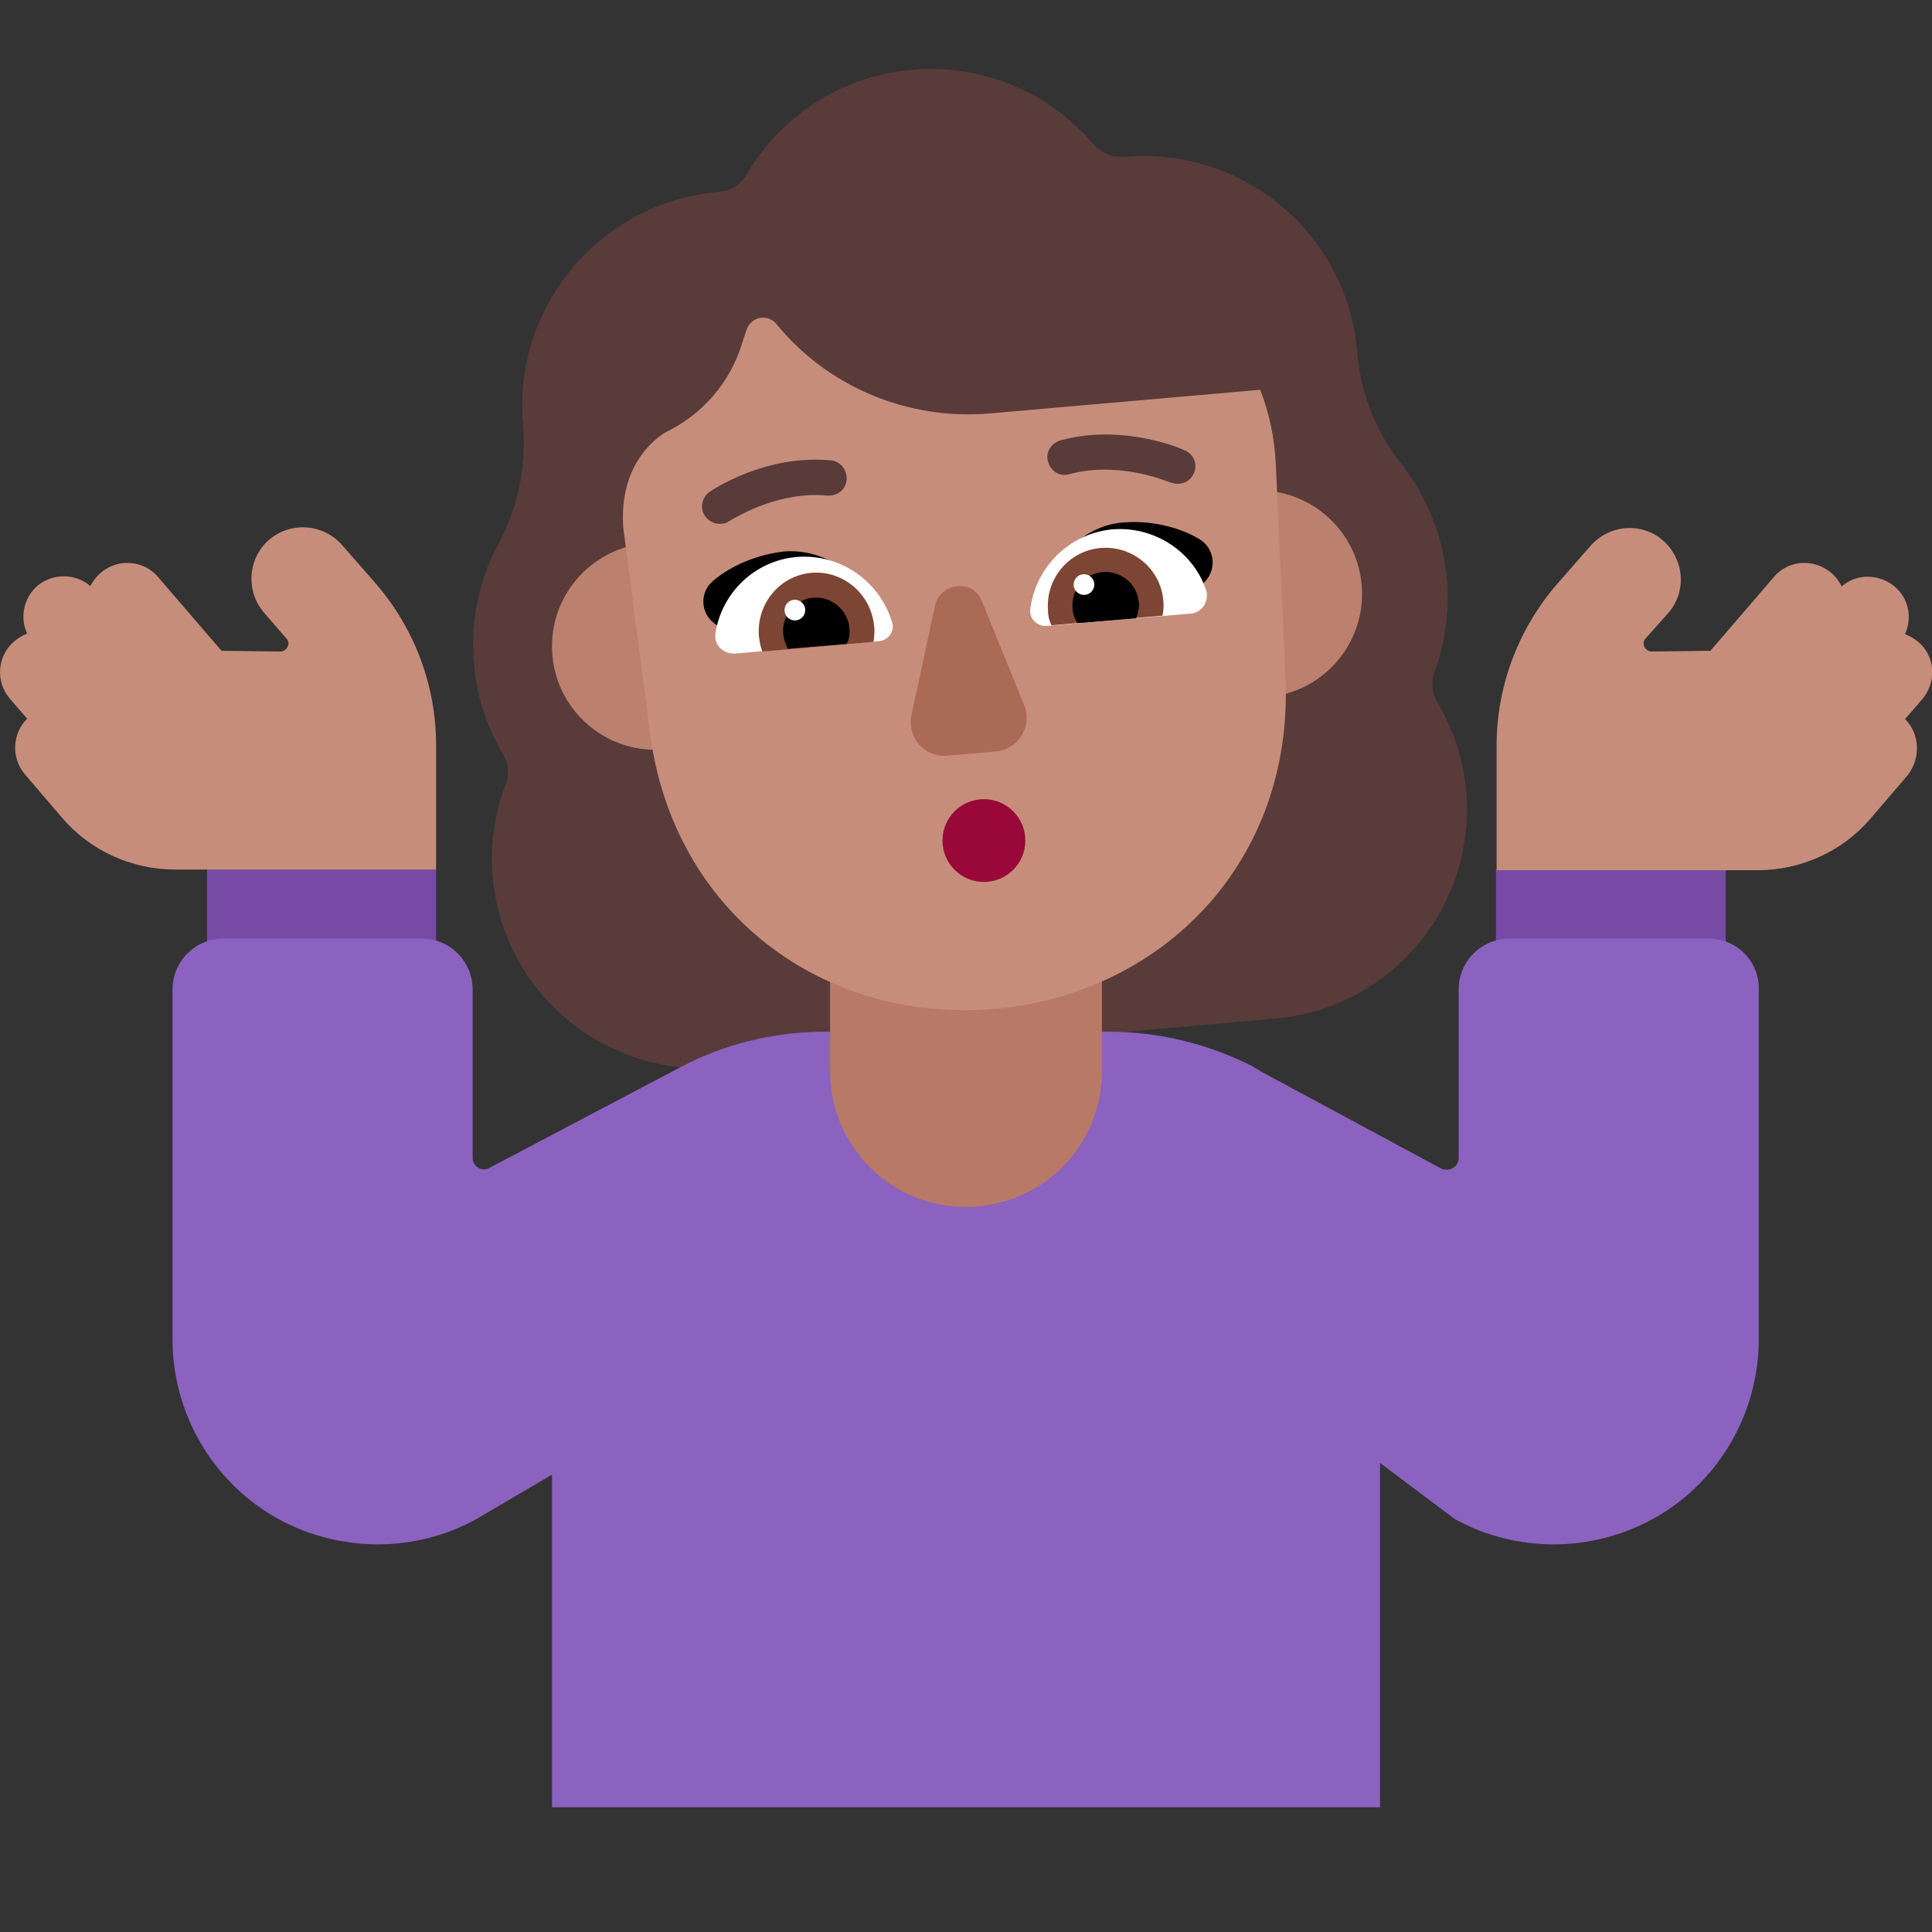 <svg viewBox="2 2 28 28" xmlns="http://www.w3.org/2000/svg">
<rect x="2" y="2" width="28" height="28" fill="#333333" stroke="none"/>
<path d="M22.97 10.382C22.91 9.752 22.669 9.182 22.309 8.722C21.939 8.262 21.72 7.692 21.669 7.102V7.092C21.52 5.382 20.009 4.122 18.299 4.272C18.13 4.282 17.959 4.222 17.849 4.092C17.22 3.352 16.259 2.922 15.22 3.012C14.18 3.102 13.309 3.692 12.819 4.532C12.729 4.682 12.579 4.772 12.409 4.782C10.7 4.932 9.43 6.442 9.58 8.152V8.162C9.63 8.752 9.51 9.342 9.23 9.872C8.95 10.382 8.81 10.992 8.87 11.622C8.91 12.102 9.06 12.542 9.29 12.932C9.37 13.062 9.38 13.222 9.33 13.362C9.17 13.782 9.1 14.232 9.14 14.712C9.29 16.382 10.759 17.612 12.43 17.472L20.489 16.762C22.16 16.612 23.39 15.142 23.25 13.472C23.209 13.002 23.059 12.562 22.829 12.172C22.75 12.042 22.739 11.882 22.79 11.742C22.939 11.332 23.009 10.862 22.97 10.382Z" fill="#593B39"/>
<path d="M8.32 14.602L6.718 13.721L5 14.602V16.242H8.32V14.602Z" fill="#774AA6"/>
<path d="M23.68 14.602L25.334 13.721L27.01 14.602V16.242H23.68V14.602Z" fill="#774AA6"/>
<path d="M2.14 12.122L2.393 12.416C2.178 12.63 2.158 12.981 2.36 13.222C2.36 13.222 2.55 13.442 2.9 13.852C3.31 14.332 3.91 14.602 4.54 14.602H8.32V12.792C8.32 11.942 8.01 11.112 7.45 10.462L6.96 9.902C6.69 9.592 6.22 9.552 5.9 9.822C5.59 10.092 5.56 10.562 5.82 10.872L6.15 11.252C6.22 11.322 6.16 11.442 6.06 11.442L5.211 11.432L4.29 10.362C4.08 10.112 3.7 10.092 3.46 10.302C3.395 10.357 3.345 10.422 3.31 10.493C3.095 10.309 2.767 10.301 2.54 10.492C2.341 10.666 2.286 10.95 2.393 11.184C2.327 11.208 2.265 11.243 2.21 11.292C1.96 11.502 1.93 11.872 2.14 12.122Z" fill="#C68D7B"/>
<path d="M29.86 12.132L29.61 12.421C29.822 12.634 29.841 12.983 29.65 13.232C29.65 13.232 29.46 13.452 29.11 13.862C28.7 14.342 28.1 14.612 27.47 14.612H23.69V12.802C23.69 11.952 24 11.122 24.56 10.472L25.05 9.912C25.32 9.602 25.79 9.562 26.1 9.832C26.41 10.102 26.45 10.572 26.18 10.882L25.85 11.252C25.78 11.322 25.84 11.442 25.94 11.442L26.788 11.432L27.709 10.362C27.919 10.112 28.29 10.092 28.54 10.302C28.606 10.358 28.657 10.426 28.691 10.499C28.906 10.31 29.232 10.311 29.46 10.502C29.666 10.675 29.716 10.958 29.608 11.192C29.676 11.216 29.741 11.253 29.8 11.302C30.05 11.512 30.07 11.882 29.86 12.132Z" fill="#C68D7B"/>
<path d="M26.759 15.602H23.88C23.47 15.602 23.14 15.932 23.14 16.342V18.782C23.14 18.912 23 18.992 22.88 18.932L20.299 17.542C20.259 17.522 20.22 17.492 20.18 17.472L20.13 17.442C19.509 17.132 18.809 16.952 18.059 16.952H13.97C13.21 16.952 12.499 17.132 11.87 17.462L9.1 18.922C9 18.992 8.85 18.912 8.85 18.782V16.342C8.85 15.932 8.52 15.602 8.11 15.602H5.24C4.83 15.602 4.5 15.932 4.5 16.342V21.412C4.5 22.462 5.06 23.442 5.96 23.972C6.42 24.242 6.95 24.382 7.47 24.382C7.97 24.382 8.46 24.262 8.91 24.012L10 23.372V28.192H22V23.202L23.079 24.012C23.529 24.262 24.02 24.382 24.52 24.382C25.04 24.382 25.57 24.242 26.029 23.972C26.93 23.442 27.489 22.462 27.489 21.412V16.342C27.5 15.932 27.169 15.602 26.759 15.602Z" fill="#8B62BF"/>
<path d="M15.999 19.492C14.909 19.492 14.03 18.612 14.03 17.522V15.202C14.03 14.112 14.909 13.232 15.999 13.232C17.09 13.232 17.97 14.112 17.97 15.202V17.532C17.97 18.612 17.09 19.492 15.999 19.492Z" fill="#B87A66"/>
<path d="M11.136 9.912C10.483 10.075 10 10.665 10 11.367C10 12.196 10.672 12.867 11.5 12.867C11.53 12.867 11.56 12.867 11.59 12.865L11.136 9.912Z" fill="#BB806E"/>
<path d="M20.477 12.089C21.193 11.975 21.74 11.355 21.74 10.607C21.74 9.834 21.155 9.197 20.403 9.116L20.477 12.089Z" fill="#BB806E"/>
<path d="M11.634 8.271C11.413 8.414 10.982 8.803 11.031 9.63L11.42 12.622C11.76 15.242 13.94 16.832 16.41 16.622C18.88 16.402 20.75 14.462 20.63 11.822L20.49 8.722C20.472 8.344 20.394 7.983 20.264 7.649L16.34 7.992C15.159 8.092 13.999 7.612 13.249 6.692C13.12 6.542 12.88 6.592 12.819 6.782L12.759 6.962C12.584 7.551 12.168 8.017 11.634 8.271Z" fill="#C68D7B"/>
<path d="M18.279 9.572C17.75 9.612 17.349 10.022 17.119 10.452C17.345 10.5 17.564 10.543 17.782 10.586C18.203 10.668 18.618 10.75 19.059 10.862L19.47 10.422C19.64 10.232 19.599 9.942 19.38 9.812C19.059 9.622 18.649 9.542 18.279 9.572Z" fill="black"/>
<path d="M13.37 9.992C13.9 9.952 14.37 10.272 14.67 10.662C14.417 10.766 14.172 10.861 13.929 10.955C13.566 11.095 13.207 11.234 12.83 11.402L12.35 11.032C12.15 10.882 12.14 10.582 12.33 10.422C12.61 10.182 13 10.032 13.37 9.992Z" fill="black"/>
<path d="M19.48 10.552C19.29 9.992 18.73 9.622 18.119 9.672C17.489 9.732 17 10.232 16.93 10.842C16.919 10.972 17.04 11.082 17.169 11.072L19.259 10.892C19.419 10.882 19.529 10.712 19.48 10.552Z" fill="white"/>
<path d="M12.37 11.172C12.46 10.592 12.94 10.122 13.55 10.072C14.18 10.022 14.75 10.422 14.93 11.022C14.97 11.152 14.87 11.282 14.74 11.292L12.65 11.472C12.48 11.482 12.34 11.342 12.37 11.172Z" fill="white"/>
<path d="M18.86 10.702C18.82 10.242 18.41 9.902 17.95 9.942C17.489 9.982 17.149 10.392 17.189 10.852C17.189 10.932 17.209 11.002 17.239 11.062L18.849 10.922C18.86 10.852 18.869 10.782 18.86 10.702Z" fill="#7D4533"/>
<path d="M12.999 11.222C12.96 10.752 13.3 10.342 13.759 10.302C14.22 10.262 14.63 10.612 14.669 11.082C14.68 11.152 14.669 11.232 14.659 11.302L13.05 11.442C13.02 11.372 13.009 11.302 12.999 11.222Z" fill="#7D4533"/>
<path d="M17.984 10.291C17.714 10.311 17.524 10.551 17.544 10.811C17.544 10.891 17.574 10.961 17.614 11.031L18.464 10.961C18.494 10.891 18.514 10.811 18.504 10.731C18.484 10.461 18.244 10.271 17.984 10.291Z" fill="black"/>
<path d="M13.79 10.662C14.05 10.642 14.29 10.842 14.309 11.102C14.319 11.182 14.309 11.262 14.27 11.332L13.419 11.402C13.38 11.332 13.36 11.262 13.35 11.182C13.329 10.922 13.53 10.682 13.79 10.662Z" fill="black"/>
<path d="M17.86 10.472C17.86 10.555 17.792 10.622 17.71 10.622C17.627 10.622 17.56 10.555 17.56 10.472C17.56 10.389 17.627 10.322 17.71 10.322C17.792 10.322 17.86 10.389 17.86 10.472Z" fill="white"/>
<path d="M13.67 10.842C13.67 10.925 13.602 10.992 13.52 10.992C13.437 10.992 13.37 10.925 13.37 10.842C13.37 10.759 13.437 10.692 13.52 10.692C13.602 10.692 13.67 10.759 13.67 10.842Z" fill="white"/>
<path d="M15.55 10.782L15.21 12.362C15.14 12.682 15.4 12.982 15.73 12.952L16.43 12.892C16.76 12.862 16.97 12.522 16.84 12.212L16.23 10.712C16.11 10.392 15.63 10.432 15.55 10.782Z" fill="#AB6A55"/>
<path d="M18.979 8.997C19.01 9.005 19.036 9.012 19.07 9.012C19.16 9.012 19.259 8.962 19.299 8.862C19.36 8.742 19.309 8.592 19.18 8.532C19.149 8.512 18.29 8.132 17.369 8.382C17.23 8.422 17.149 8.562 17.189 8.692C17.23 8.832 17.36 8.912 17.5 8.872C18.17 8.688 18.831 8.943 18.943 8.986C18.953 8.99 18.959 8.992 18.959 8.992C18.966 8.993 18.973 8.995 18.979 8.997Z" fill="#593B39"/>
<path d="M12.22 9.482C12.27 9.552 12.35 9.592 12.43 9.592C12.479 9.592 12.53 9.582 12.569 9.552C12.569 9.552 12.577 9.548 12.59 9.54C12.706 9.472 13.303 9.118 13.989 9.182C14.139 9.192 14.259 9.092 14.27 8.952C14.28 8.812 14.18 8.682 14.04 8.672C13.095 8.583 12.334 9.095 12.281 9.13L12.28 9.132C12.169 9.212 12.139 9.372 12.22 9.482Z" fill="#593B39"/>
<path d="M16.259 14.782C16.591 14.782 16.86 14.513 16.86 14.182C16.86 13.85 16.591 13.582 16.259 13.582C15.928 13.582 15.659 13.85 15.659 14.182C15.659 14.513 15.928 14.782 16.259 14.782Z" fill="#990838"/>
</svg>
